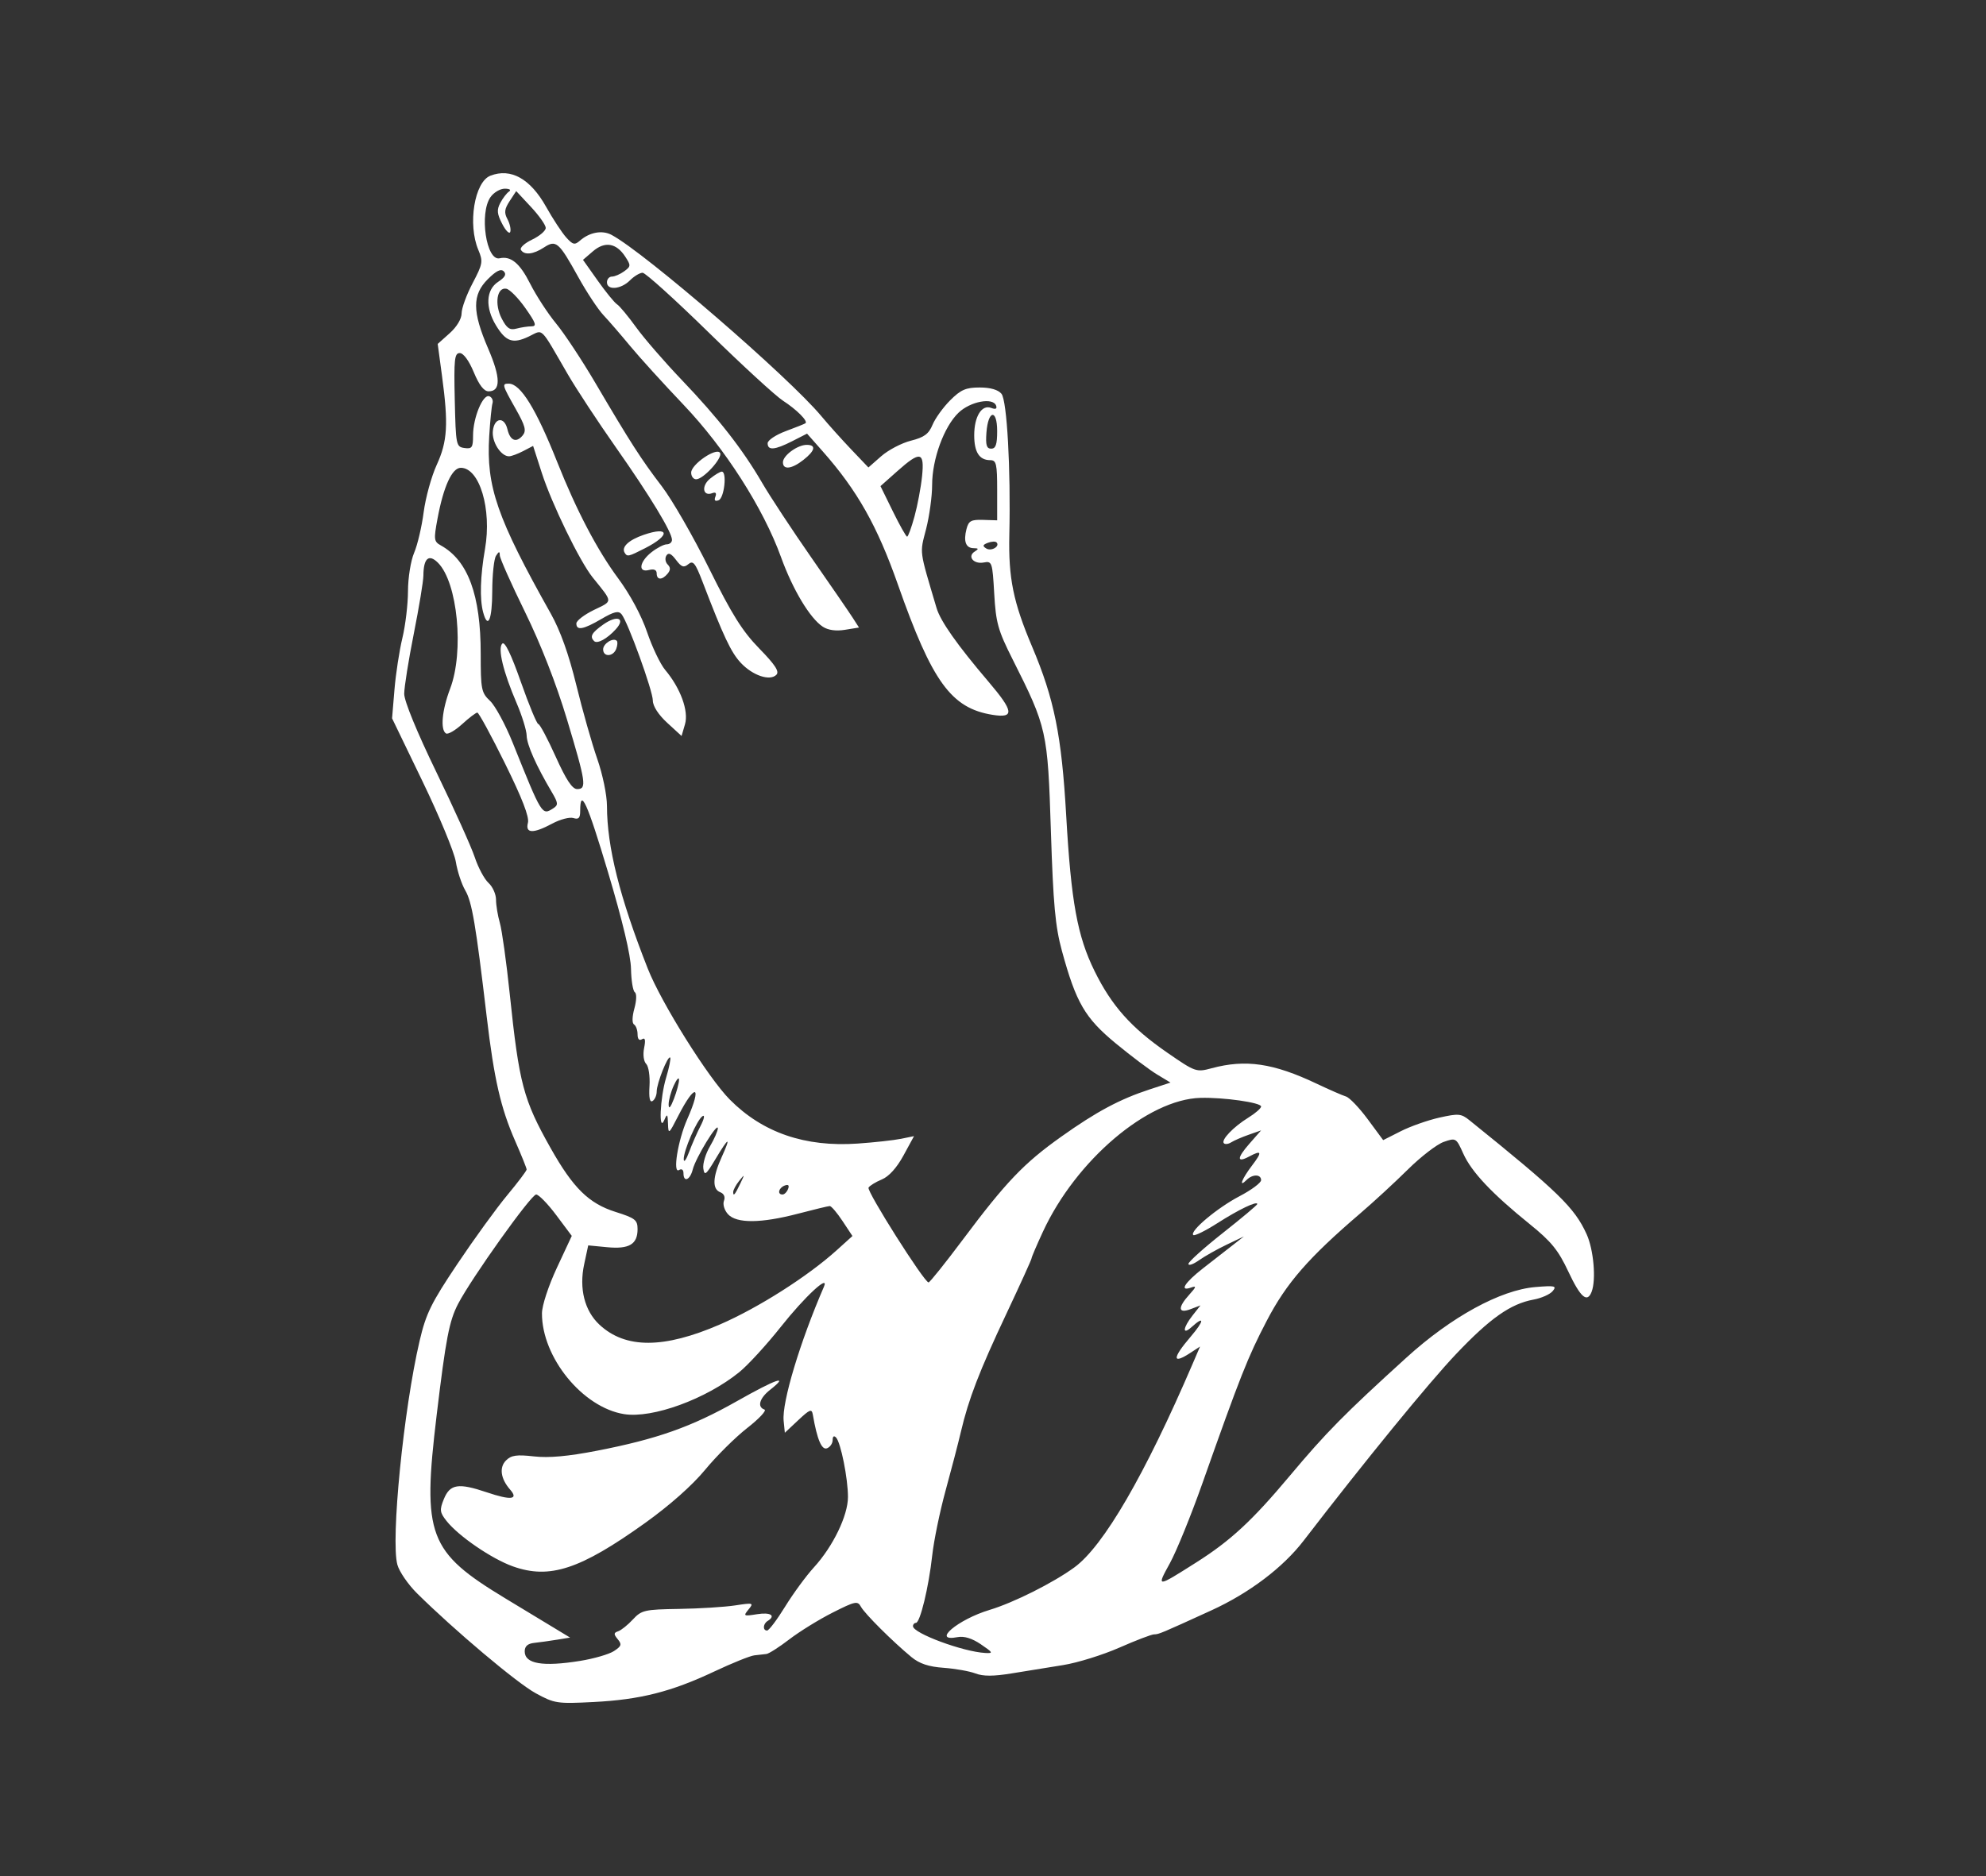 <?xml version="1.0" encoding="UTF-8" standalone="no"?>
<svg
   id="svg"
   version="1.1"
   width="400"
   height="377.931"
   viewBox="0, 0, 400,377.931"
   sodipodi:docname="D2.svg"
   inkscape:version="1.3.2 (091e20e, 2023-11-25, custom)"
   xml:space="preserve"
   xmlns:inkscape="http://www.inkscape.org/namespaces/inkscape"
   xmlns:sodipodi="http://sodipodi.sourceforge.net/DTD/sodipodi-0.dtd"
   xmlns="http://www.w3.org/2000/svg"
   xmlns:svg="http://www.w3.org/2000/svg"
   xmlns:rdf="http://www.w3.org/1999/02/22-rdf-syntax-ns#"
   xmlns:cc="http://creativecommons.org/ns#"
   xmlns:dc="http://purl.org/dc/elements/1.1/"><rect x="0" y="0" width="400" height="377.931" fill="#333333" stroke="none"/><defs
     id="defs9" /><sodipodi:namedview
     pagecolor="#ffffff"
     bordercolor="#666666"
     borderopacity="1"
     objecttolerance="10"
     gridtolerance="10"
     guidetolerance="10"
     inkscape:pageopacity="0"
     inkscape:pageshadow="2"
     inkscape:window-width="1366"
     inkscape:window-height="705"
     id="namedview7"
     showgrid="false"
     inkscape:zoom="0.62445256"
     inkscape:cx="174.55289"
     inkscape:cy="-31.227352"
     inkscape:window-x="-8"
     inkscape:window-y="-8"
     inkscape:window-maximized="1"
     inkscape:current-layer="svg"
     inkscape:showpageshadow="0"
     inkscape:pagecheckerboard="0"
     inkscape:deskcolor="#d1d1d1" /><path
     style="fill:#ffffff"
     d="m 107.838,341.066 c -3.736,-2.046 -16.321,-12.648 -23.829,-20.075 -1.802,-1.782 -3.59,-4.383 -3.973,-5.779 -1.365,-4.965 1.257,-31.36 4.481,-45.11 1.288,-5.494 2.322,-7.599 7.609,-15.491 3.365,-5.023 7.879,-11.248 10.031,-13.833 2.152,-2.585 3.912,-4.918 3.912,-5.183 0,-0.265 -1.037,-2.845 -2.304,-5.731 -2.916,-6.645 -4.253,-12.478 -5.739,-25.059 -2.2,-18.61 -2.963,-23.108 -4.315,-25.426 -0.741,-1.271 -1.599,-3.872 -1.906,-5.779 -0.307,-1.907 -3.322,-9.188 -6.699,-16.18 l -6.14,-12.713 0.482,-5.779 c 0.265,-3.178 0.984,-7.859 1.597,-10.402 0.613,-2.543 1.121,-6.801 1.127,-9.463 0.007,-2.686 0.558,-6.115 1.239,-7.705 0.675,-1.576 1.538,-5.253 1.918,-8.172 0.381,-2.919 1.562,-7.208 2.626,-9.532 2.175,-4.751 2.38,-8.186 1.068,-17.935 l -0.866,-6.436 2.407,-2.151 c 1.436,-1.283 2.407,-2.9 2.407,-4.01 0,-1.022 0.995,-3.751 2.212,-6.063 2.054,-3.905 2.136,-4.383 1.156,-6.716 -2.175,-5.173 -0.778,-13.717 2.446,-14.954 4.113,-1.578 8.024,0.606 11.191,6.25 1.371,2.444 3.194,5.223 4.05,6.176 1.344,1.496 1.723,1.587 2.772,0.669 1.953,-1.71 4.492,-2.172 6.378,-1.163 6.716,3.594 35.699,28.64 42.255,36.516 1.411,1.695 4.12,4.714 6.02,6.708 l 3.454,3.626 2.587,-2.271 c 1.423,-1.249 4.11,-2.655 5.972,-3.124 2.669,-0.672 3.591,-1.35 4.359,-3.204 0.536,-1.293 2.135,-3.513 3.555,-4.932 2.136,-2.136 3.159,-2.581 5.928,-2.581 2.166,0 3.718,0.447 4.399,1.267 1.114,1.343 1.883,15.123 1.583,28.397 -0.197,8.725 0.787,13.565 4.574,22.51 4.479,10.579 5.956,17.885 6.88,34.052 0.997,17.434 2.247,24.291 5.71,31.33 3.443,6.998 7.372,11.412 14.61,16.416 5.691,3.934 5.876,3.999 8.965,3.168 6.865,-1.849 12.429,-1.032 21.151,3.104 2.543,1.206 5.203,2.369 5.913,2.585 0.709,0.216 2.686,2.282 4.392,4.592 l 3.102,4.199 3.544,-1.794 c 1.949,-0.987 5.447,-2.22 7.772,-2.741 3.843,-0.86 4.395,-0.812 6.061,0.531 17.909,14.434 21.172,17.607 23.596,22.946 1.416,3.118 1.945,9.173 1.014,11.6 -0.894,2.329 -2.243,1.158 -4.702,-4.078 -2.027,-4.316 -3.429,-6.039 -7.769,-9.545 -7.62,-6.157 -11.722,-10.51 -13.38,-14.199 -1.429,-3.18 -1.489,-3.216 -3.937,-2.363 -1.367,0.477 -4.61,2.97 -7.207,5.541 -2.597,2.571 -6.932,6.568 -9.634,8.882 -10.412,8.918 -14.846,14.012 -18.804,21.604 -3.817,7.321 -5.288,11.038 -12.989,32.819 -2.262,6.396 -5.193,13.599 -6.514,16.007 -2.73,4.974 -2.768,4.975 5.271,-0.117 6.933,-4.391 11.259,-8.394 18.831,-17.425 7.393,-8.818 10.991,-12.466 23.547,-23.873 9.016,-8.191 18.928,-13.614 25.95,-14.196 3.962,-0.329 4.36,-0.235 3.488,0.815 -0.541,0.652 -2.272,1.421 -3.846,1.709 -4.625,0.846 -8.759,3.751 -15.605,10.965 -5.508,5.804 -18.368,21.552 -30.707,37.6 -4.172,5.426 -10.963,10.559 -18.575,14.039 -10.154,4.643 -10.619,4.837 -11.549,4.837 -0.503,0 -3.653,1.204 -7,2.676 -3.347,1.472 -8.431,3.05 -11.297,3.508 -2.866,0.458 -7.529,1.212 -10.362,1.676 -3.693,0.605 -5.765,0.609 -7.32,0.013 -1.193,-0.457 -4.076,-0.968 -6.407,-1.136 -3.038,-0.219 -4.877,-0.834 -6.496,-2.172 -3.806,-3.148 -9.403,-8.728 -10.163,-10.134 -0.659,-1.218 -1.146,-1.117 -5.707,1.19 -2.743,1.387 -6.66,3.807 -8.706,5.377 -2.045,1.57 -4.126,2.9 -4.623,2.954 -0.497,0.054 -1.598,0.179 -2.445,0.278 -0.848,0.099 -4.488,1.569 -8.09,3.267 -8.631,4.069 -14.909,5.655 -24.271,6.132 -7.379,0.376 -7.874,0.3 -11.714,-1.802 z m 9.017,-6.482 c 2.755,-0.445 5.812,-1.332 6.793,-1.972 1.521,-0.991 1.635,-1.346 0.77,-2.393 -0.845,-1.024 -0.83,-1.292 0.088,-1.6 0.606,-0.204 1.94,-1.274 2.963,-2.379 1.739,-1.877 2.347,-2.016 9.299,-2.125 4.091,-0.064 9.172,-0.382 11.291,-0.705 3.672,-0.561 3.798,-0.522 2.697,0.823 -1.092,1.333 -0.995,1.385 1.734,0.946 2.71,-0.436 3.847,0.296 2.119,1.365 -0.943,0.583 -1.019,1.926 -0.11,1.926 0.364,0 1.998,-2.167 3.631,-4.816 1.634,-2.649 4.239,-6.203 5.79,-7.898 3.852,-4.21 6.868,-10.442 6.868,-14.191 0,-3.729 -1.446,-10.96 -2.394,-11.968 -0.422,-0.449 -0.688,-0.258 -0.688,0.495 0,0.675 -0.511,1.423 -1.135,1.663 -1.074,0.412 -1.993,-1.758 -2.852,-6.733 -0.221,-1.28 -0.575,-1.15 -2.948,1.075 l -2.697,2.53 -0.241,-2.418 c -0.368,-3.695 3.292,-15.875 8.111,-26.989 1.155,-2.664 -3.892,2.03 -8.685,8.078 -2.852,3.599 -6.609,7.698 -8.349,9.11 -6.695,5.431 -17.492,9.372 -23.197,8.468 -8.347,-1.323 -16.584,-11.424 -16.557,-20.303 0.005,-1.568 1.298,-5.516 3.006,-9.178 l 2.998,-6.426 -3.117,-4.168 c -1.714,-2.293 -3.541,-4.168 -4.06,-4.168 -1.012,0 -13.007,16.813 -15.722,22.038 -1.785,3.436 -2.454,6.91 -4.323,22.468 -2.909,24.217 -1.69,27.46 13.862,36.868 4.124,2.495 8.74,5.289 10.257,6.209 l 2.758,1.673 -2.641,0.431 c -1.453,0.237 -3.508,0.524 -4.567,0.638 -1.327,0.143 -1.926,0.676 -1.926,1.714 0,2.514 3.61,3.132 11.172,1.912 z m -13.543,-19.034 c -4.282,-1.525 -10.988,-6.117 -13.388,-9.168 -1.35,-1.716 -1.411,-2.217 -0.535,-4.372 1.242,-3.057 2.914,-3.323 8.667,-1.381 4.872,1.645 6.449,1.459 4.686,-0.552 -1.913,-2.183 -2.232,-4.465 -0.821,-5.876 1.045,-1.045 2.142,-1.203 5.612,-0.81 2.998,0.34 6.876,-0.009 12.72,-1.145 12.112,-2.355 19.021,-4.802 28.17,-9.98 7.952,-4.5 10.687,-5.438 6.689,-2.293 -2.15,1.691 -2.661,3.473 -1.141,3.98 0.497,0.166 -1.059,1.833 -3.457,3.706 -2.398,1.873 -6.222,5.667 -8.497,8.431 -2.571,3.123 -7.154,7.184 -12.105,10.725 -13.086,9.359 -19.204,11.368 -26.6,8.735 z m 94.264,15.705 c -1.806,-1.225 -3.382,-1.709 -4.731,-1.451 -5.333,1.019 0.063,-3.56 6.469,-5.49 4.855,-1.463 12.791,-5.442 17.066,-8.558 5.888,-4.29 14.23,-18.66 23.876,-41.127 l 1.448,-3.373 -1.914,1.254 c -3.729,2.444 -3.722,1.139 0.018,-3.23 2.75,-3.213 2.864,-4.363 0.193,-1.946 -1.912,1.73 -1.786,0.182 0.19,-2.33 l 1.599,-2.033 -1.985,0.755 c -2.54,0.966 -2.648,-0.304 -0.251,-2.941 1.382,-1.52 1.46,-1.808 0.385,-1.422 -2.511,0.902 -1.366,-0.958 2.387,-3.88 2.054,-1.599 4.741,-3.694 5.971,-4.655 l 2.236,-1.748 -3.467,1.656 c -1.907,0.911 -4.421,2.327 -5.586,3.148 -1.165,0.821 -2.119,1.149 -2.119,0.729 0,-0.42 3.121,-3.225 6.934,-6.234 3.814,-3.009 6.934,-5.627 6.934,-5.819 0,-0.693 -3.724,1.091 -8.044,3.854 -2.427,1.552 -4.61,2.624 -4.852,2.383 -0.772,-0.772 4.838,-5.48 9.325,-7.824 2.386,-1.247 4.339,-2.7 4.34,-3.23 0.002,-1.224 -1.718,-1.247 -2.926,-0.038 -1.672,1.672 -0.965,-0.203 1.093,-2.902 2.119,-2.778 1.983,-3.191 -0.593,-1.812 -2.498,1.337 -2.47,0.305 0.069,-2.588 l 2.359,-2.687 -2.504,0.879 c -1.377,0.483 -2.961,1.171 -3.519,1.527 -0.558,0.357 -1.22,0.443 -1.472,0.191 -0.639,-0.639 1.897,-3.297 4.94,-5.178 1.405,-0.868 2.555,-1.872 2.555,-2.231 0,-0.791 -7.579,-1.868 -12.228,-1.738 -10.621,0.297 -25.05,12.561 -31.712,26.954 -1.26,2.722 -2.291,5.135 -2.291,5.363 0,0.228 -2.272,5.232 -5.048,11.121 -5.472,11.605 -7.638,17.221 -9.18,23.8 -0.546,2.331 -1.935,7.666 -3.086,11.855 -1.151,4.19 -2.366,10.084 -2.698,13.098 -0.707,6.403 -2.442,13.571 -3.285,13.571 -0.323,0 -0.588,0.3 -0.588,0.668 0,1.42 10.055,5.147 14.554,5.395 1.663,0.092 1.579,-0.076 -0.867,-1.736 z m -52.529,-64.463 c 7.702,-3.345 17.661,-9.682 23.485,-14.944 l 3.159,-2.854 -2.002,-3.025 c -1.101,-1.664 -2.257,-3.019 -2.569,-3.012 -0.312,0.007 -3.167,0.695 -6.346,1.528 -7.502,1.966 -12.44,2.005 -14.153,0.111 -0.723,-0.799 -1.081,-1.985 -0.81,-2.69 0.299,-0.78 0.013,-1.442 -0.752,-1.735 -1.634,-0.627 -1.537,-3.039 0.285,-7.051 1.954,-4.305 1.461,-4.152 -1.245,0.385 -1.898,3.182 -2.216,3.429 -2.442,1.895 -0.143,-0.971 0.46,-2.984 1.339,-4.474 0.879,-1.49 1.592,-3.123 1.584,-3.629 -0.021,-1.335 -4.467,5.955 -5.052,8.284 -0.54,2.151 -1.868,2.697 -1.868,0.768 0,-0.713 -0.362,-0.977 -0.892,-0.65 -1.331,0.823 -0.231,-5.992 1.657,-10.259 3.051,-6.897 1.609,-7.368 -1.843,-0.603 -1.872,3.669 -1.969,3.742 -2.039,1.541 -0.064,-1.994 -0.165,-2.1 -0.736,-0.77 -1.181,2.749 -0.882,-4.394 0.357,-8.51 0.62,-2.061 0.987,-3.887 0.816,-4.058 -0.462,-0.462 -2.714,5.211 -2.714,6.838 0,0.771 -0.375,1.633 -0.834,1.917 -0.563,0.348 -0.763,-0.639 -0.616,-3.036 0.12,-1.953 -0.179,-3.949 -0.665,-4.435 -0.51,-0.51 -0.687,-1.865 -0.42,-3.203 0.329,-1.647 0.206,-2.159 -0.427,-1.768 -0.561,0.346 -0.891,-0.021 -0.891,-0.99 0,-0.848 -0.318,-1.738 -0.707,-1.978 -0.425,-0.262 -0.399,-1.553 0.066,-3.234 0.447,-1.62 0.483,-2.996 0.086,-3.269 -0.378,-0.259 -0.723,-2.378 -0.768,-4.709 -0.053,-2.739 -1.69,-9.626 -4.628,-19.471 -4.186,-14.026 -5.606,-17.149 -5.606,-12.324 0,1.42 -0.317,1.749 -1.366,1.416 -0.751,-0.239 -2.657,0.258 -4.235,1.104 -3.873,2.076 -5.493,2.025 -4.923,-0.154 0.302,-1.156 -1.159,-4.936 -4.617,-11.943 -2.782,-5.638 -5.291,-10.251 -5.574,-10.251 -0.283,0 -1.659,1.044 -3.057,2.321 -1.398,1.277 -2.862,2.123 -3.254,1.881 -1.175,-0.726 -0.81,-4.7 0.828,-9.009 2.855,-7.512 1.516,-21.415 -2.445,-25.376 -1.848,-1.848 -2.917,-0.911 -2.937,2.575 -0.006,1.131 -0.879,6.413 -1.938,11.737 -1.059,5.324 -1.926,10.767 -1.926,12.095 0,1.454 2.572,7.718 6.469,15.753 3.558,7.337 7.04,15.057 7.737,17.156 0.697,2.099 1.947,4.431 2.777,5.182 0.83,0.751 1.509,2.268 1.509,3.37 0,1.103 0.349,3.216 0.775,4.696 0.426,1.48 1.319,7.893 1.984,14.249 1.901,18.176 2.735,21.326 8.23,31.086 4.542,8.067 7.703,11.175 13.092,12.874 3.949,1.245 4.428,1.62 4.428,3.472 0,3.054 -1.698,4.061 -6.129,3.635 l -3.81,-0.366 -0.818,3.814 c -1.048,4.886 0.08,9.357 3.064,12.145 5.243,4.898 12.974,4.882 24.327,-0.049 z m 48.904,-17.106 c 8.678,-11.595 12.262,-15.345 19.761,-20.678 7.133,-5.072 11.809,-7.573 17.874,-9.559 l 4.164,-1.364 -2.706,-1.633 c -1.488,-0.898 -5.227,-3.713 -8.31,-6.255 -6.215,-5.126 -8.003,-8.201 -10.862,-18.679 -1.329,-4.872 -1.738,-9.324 -2.21,-24.083 -0.647,-20.206 -0.794,-20.864 -7.741,-34.672 -2.918,-5.801 -3.338,-7.305 -3.673,-13.165 -0.364,-6.363 -0.445,-6.603 -2.114,-6.284 -2.035,0.389 -3.368,-1.22 -1.823,-2.199 0.855,-0.541 0.815,-0.675 -0.204,-0.684 -1.583,-0.015 -2.09,-1.371 -1.444,-3.864 0.424,-1.639 0.922,-1.913 3.338,-1.838 l 2.839,0.088 v -6.059 c 0,-5.321 -0.169,-6.059 -1.387,-6.059 -2.202,0 -3.236,-1.603 -3.236,-5.015 0,-3.794 1.518,-6.241 3.42,-5.511 0.885,0.34 1.218,0.188 0.992,-0.453 -0.606,-1.722 -5.187,-0.863 -7.569,1.419 -2.924,2.802 -5.319,9.345 -5.319,14.535 0,2.281 -0.546,6.276 -1.212,8.879 -1.299,5.07 -1.446,3.962 2.106,15.937 0.787,2.655 4.165,7.445 10.471,14.851 5.09,5.978 5.259,7.373 0.806,6.661 -8.325,-1.331 -12.163,-6.616 -19.071,-26.261 -4.148,-11.796 -8.19,-18.957 -15.136,-26.815 l -3.158,-3.573 -2.976,1.517 c -3.522,1.795 -4.962,1.919 -4.962,0.425 0,-0.601 1.647,-1.702 3.66,-2.448 2.013,-0.746 3.796,-1.46 3.962,-1.586 0.554,-0.421 -1.787,-2.766 -4.529,-4.538 -1.489,-0.962 -8.232,-7.156 -14.983,-13.764 -6.751,-6.608 -12.732,-12.014 -13.291,-12.014 -0.559,0 -1.71,0.693 -2.557,1.541 -1.812,1.812 -4.623,2.046 -4.623,0.385 0,-0.636 0.454,-1.156 1.008,-1.156 0.555,0 1.662,-0.478 2.461,-1.062 1.362,-0.996 1.374,-1.183 0.197,-2.979 -1.793,-2.736 -4.101,-3.108 -6.497,-1.047 l -1.997,1.718 2.968,4.189 c 1.633,2.304 3.384,4.451 3.891,4.77 0.508,0.319 2.235,2.4 3.839,4.623 1.604,2.223 5.734,6.99 9.177,10.592 7.419,7.761 12.269,13.971 16.218,20.764 1.589,2.733 6.039,9.494 9.89,15.025 3.851,5.531 7.588,10.968 8.305,12.082 l 1.304,2.025 -2.821,0.458 c -1.822,0.296 -3.406,0.075 -4.472,-0.624 -2.584,-1.693 -6.042,-7.457 -8.424,-14.04 -3.562,-9.845 -11.282,-21.908 -19.635,-30.68 -4.035,-4.238 -8.869,-9.56 -10.741,-11.827 -1.872,-2.267 -4.297,-5.07 -5.387,-6.228 -1.091,-1.158 -3.37,-4.609 -5.065,-7.669 -3.919,-7.074 -4.472,-7.551 -6.904,-5.958 -2.162,1.417 -3.957,1.603 -4.65,0.484 -0.259,-0.42 0.76,-1.351 2.266,-2.069 1.506,-0.718 2.738,-1.775 2.738,-2.348 0,-0.574 -1.339,-2.478 -2.975,-4.232 l -2.975,-3.189 -1.318,2.011 c -1.05,1.603 -1.14,2.344 -0.443,3.647 0.481,0.899 0.735,2.05 0.564,2.556 -0.171,0.506 -0.898,-0.21 -1.614,-1.591 -1.054,-2.03 -1.129,-2.842 -0.394,-4.238 0.5,-0.95 1.291,-1.981 1.757,-2.293 0.491,-0.328 0.136,-0.571 -0.842,-0.578 -0.929,-0.006 -2.23,0.759 -2.889,1.701 -2.29,3.269 -0.854,12.924 1.833,12.323 2.275,-0.509 4.07,0.98 6.152,5.104 1.217,2.411 3.57,6.026 5.228,8.032 1.658,2.006 5.206,7.375 7.885,11.931 7.122,12.113 9.259,15.437 13.43,20.894 2.063,2.699 6.349,10.154 9.524,16.566 4.563,9.215 6.678,12.587 10.087,16.083 3.22,3.302 4.092,4.645 3.438,5.299 -1.312,1.312 -4.777,0.141 -7.174,-2.425 -1.959,-2.097 -3.473,-5.31 -7.711,-16.365 -1.436,-3.745 -1.883,-4.297 -2.837,-3.505 -0.922,0.766 -1.385,0.606 -2.491,-0.86 -0.972,-1.289 -1.524,-1.533 -1.941,-0.858 -0.32,0.518 -0.205,1.32 0.257,1.782 0.605,0.605 0.603,1.124 -0.007,1.859 -1.107,1.333 -2.199,1.302 -2.199,-0.064 0,-0.704 -0.539,-0.943 -1.541,-0.681 -2.27,0.594 -1.964,-1.644 0.489,-3.573 1.117,-0.878 2.503,-1.597 3.082,-1.597 0.579,0 1.052,-0.405 1.052,-0.901 0,-1.542 -4.438,-8.86 -11.294,-18.62 -3.621,-5.155 -7.99,-11.8 -9.71,-14.766 -5.713,-9.855 -4.836,-9.006 -7.828,-7.58 -3.207,1.53 -4.606,1.06 -6.605,-2.218 -2.207,-3.62 -2.038,-7.182 0.418,-8.791 1.393,-0.912 1.726,-1.528 1.144,-2.11 -0.582,-0.582 -1.523,-0.121 -3.227,1.583 -3.154,3.154 -3.135,6.512 0.076,13.961 2.53,5.87 2.56,8.622 0.092,8.622 -0.936,0 -1.906,-1.25 -2.987,-3.853 -0.969,-2.331 -2.084,-3.853 -2.823,-3.853 -1.061,0 -1.194,1.244 -1.006,9.439 0.209,9.126 0.274,9.447 1.95,9.685 1.523,0.216 1.734,-0.092 1.734,-2.529 0,-3.568 1.983,-8.367 3.264,-7.898 0.536,0.196 0.829,0.834 0.652,1.416 -0.177,0.583 -0.474,3.562 -0.661,6.62 -0.62,10.165 1.566,16.467 12.406,35.76 1.915,3.408 3.624,8.196 5.136,14.387 1.246,5.103 3.144,11.793 4.218,14.867 1.092,3.125 1.955,7.312 1.958,9.499 0.012,8.257 2.56,18.41 8.222,32.763 2.725,6.908 12.169,21.988 16.513,26.368 6.615,6.67 15.153,9.608 25.767,8.867 3.368,-0.235 7.297,-0.668 8.732,-0.962 l 2.608,-0.535 -2.123,3.9 c -1.347,2.476 -2.939,4.238 -4.358,4.826 -1.23,0.509 -2.435,1.249 -2.679,1.644 -0.429,0.694 11.201,19.07 12.088,19.1 0.242,0.008 3.359,-3.886 6.927,-8.653 z M 134.384,145.61 c -1.769,-1.625 -2.892,-3.36 -2.895,-4.475 -0.006,-1.986 -5.039,-15.875 -6.308,-17.41 -0.606,-0.732 -1.525,-0.514 -4.045,0.963 -3.649,2.138 -5.052,2.391 -5.052,0.909 0,-0.551 1.593,-1.776 3.54,-2.722 3.873,-1.882 3.892,-1.398 -0.258,-6.556 -2.598,-3.229 -8.227,-14.8 -10.239,-21.044 l -1.754,-5.446 -2.002,1.044 c -1.101,0.574 -2.381,1.047 -2.845,1.049 -1.645,0.009 -3.511,-2.927 -3.259,-5.128 0.309,-2.7 2.32,-2.918 2.934,-0.318 0.542,2.298 1.776,2.803 3.062,1.253 0.798,-0.962 0.548,-1.911 -1.425,-5.407 -2.716,-4.813 -2.777,-5.035 -1.372,-5.035 2.375,0 5.498,5.053 9.771,15.809 3.863,9.724 8.062,17.74 12.263,23.406 2.403,3.241 4.694,7.503 5.831,10.845 1.03,3.028 2.667,6.45 3.637,7.603 3.097,3.681 4.776,8.283 3.997,10.949 l -0.692,2.364 z m -12.906,-14.797 c 0,-1.166 2.031,-2.439 2.748,-1.722 0.204,0.204 0.152,0.94 -0.116,1.636 -0.613,1.597 -2.632,1.664 -2.632,0.086 z m -1.825,-1.672 c -0.907,-0.907 -0.492,-1.662 1.82,-3.308 2.79,-1.987 4.608,-1.339 2.568,0.915 -1.75,1.934 -3.754,3.027 -4.388,2.393 z m 6.159,-17.795 c -0.704,-1.14 0.81,-2.563 3.831,-3.602 5.22,-1.795 5.42,0.069 0.289,2.686 -3.381,1.725 -3.591,1.771 -4.12,0.915 z m 18.271,-11.28 c 0.279,-0.727 0.064,-0.984 -0.607,-0.727 -1.929,0.74 -2.274,-1.445 -0.461,-2.913 0.962,-0.779 2.023,-1.416 2.358,-1.416 1.089,0 0.505,5.327 -0.632,5.763 -0.722,0.277 -0.944,0.039 -0.658,-0.707 z m -4.874,-4.864 c 0.012,-1.677 5.092,-5.14 5.818,-3.966 0.595,0.963 -3.347,5.315 -4.816,5.315 -0.556,0 -1.007,-0.607 -1.002,-1.348 z m 18.482,-2.075 c 0,-1.365 2.931,-3.511 4.794,-3.511 1.951,0 1.694,1.174 -0.661,3.026 -2.365,1.86 -4.134,2.068 -4.134,0.485 z m -8.537,145.195 c 0.865,-1.816 0.849,-1.841 -0.281,-0.431 -0.659,0.823 -1.198,1.834 -1.198,2.247 0,0.979 0.356,0.542 1.479,-1.817 z m 9.571,1.195 c 0.286,-0.746 0.058,-0.974 -0.688,-0.688 -1.219,0.468 -1.536,1.805 -0.428,1.805 0.378,0 0.881,-0.502 1.117,-1.117 z m -17.618,-12.717 c 0.716,-1.384 0.897,-2.267 0.403,-1.962 -1.125,0.695 -3.871,7.008 -3.798,8.732 0.03,0.706 0.513,0.038 1.074,-1.485 0.561,-1.523 1.605,-3.902 2.321,-5.286 z m -4.341,-9.281 c -0.002,-0.636 -0.48,-0.116 -1.062,1.156 -0.582,1.271 -1.048,3.005 -1.035,3.853 0.015,1 0.388,0.594 1.062,-1.156 0.571,-1.483 1.037,-3.217 1.035,-3.853 z m -25.305,-54.703 c 1.01,-0.65 0.968,-1.062 -0.333,-3.263 -3.146,-5.322 -5.014,-9.528 -5.055,-11.38 -0.023,-1.059 -0.935,-4.007 -2.026,-6.549 -2.703,-6.299 -3.838,-11.016 -2.882,-11.972 0.5,-0.5 1.782,2.145 3.743,7.725 1.641,4.667 3.224,8.485 3.519,8.485 0.295,0 1.864,2.947 3.486,6.549 2.11,4.686 3.343,6.549 4.331,6.549 1.974,0 1.783,-1.3 -2.056,-14.058 -2.167,-7.2 -5.268,-15.134 -8.467,-21.662 -2.776,-5.666 -5.053,-10.782 -5.059,-11.369 -0.009,-0.851 -0.163,-0.833 -0.759,0.088 -0.411,0.636 -0.752,3.843 -0.759,7.127 -0.011,5.781 -0.885,7.794 -1.838,4.238 -0.712,-2.658 -0.574,-7.262 0.382,-12.756 1.391,-7.989 -1.101,-16.33 -4.879,-16.33 -1.764,0 -3.483,3.756 -4.691,10.251 -0.778,4.185 -0.727,4.609 0.654,5.374 5.489,3.042 8.048,9.99 8.048,21.852 0,7.183 0.129,7.834 1.883,9.482 1.036,0.973 3.086,4.761 4.556,8.417 5.939,14.773 5.888,14.69 8.201,13.2 z m 89.244,-53.558 c -0.229,-0.229 -1.015,-0.186 -1.747,0.094 -1.046,0.401 -1.112,0.646 -0.309,1.142 1.025,0.633 2.837,-0.456 2.056,-1.236 z m -16.521,-5.196 c 0.61,-2.225 1.297,-5.865 1.526,-8.09 0.517,-5.019 -0.331,-5.196 -4.998,-1.043 l -3.374,3.002 2.497,5.088 c 1.373,2.798 2.664,5.088 2.868,5.088 0.204,0 0.87,-1.82 1.48,-4.045 z M 200.839,86.854 c 0,-4.548 -1.824,-4.28 -2.163,0.317 -0.184,2.498 0.031,3.215 0.963,3.215 0.912,0 1.2,-0.848 1.2,-3.531 z m -93.802,-21.114 c 1.124,-0.009 0.916,-0.635 -1.219,-3.67 -1.416,-2.013 -3.14,-3.77 -3.831,-3.904 -1.907,-0.37 -2.443,3.091 -0.931,6.014 1.01,1.953 1.627,2.375 2.952,2.02 0.921,-0.247 2.285,-0.454 3.03,-0.46 z"
     id="path1" /></svg>
